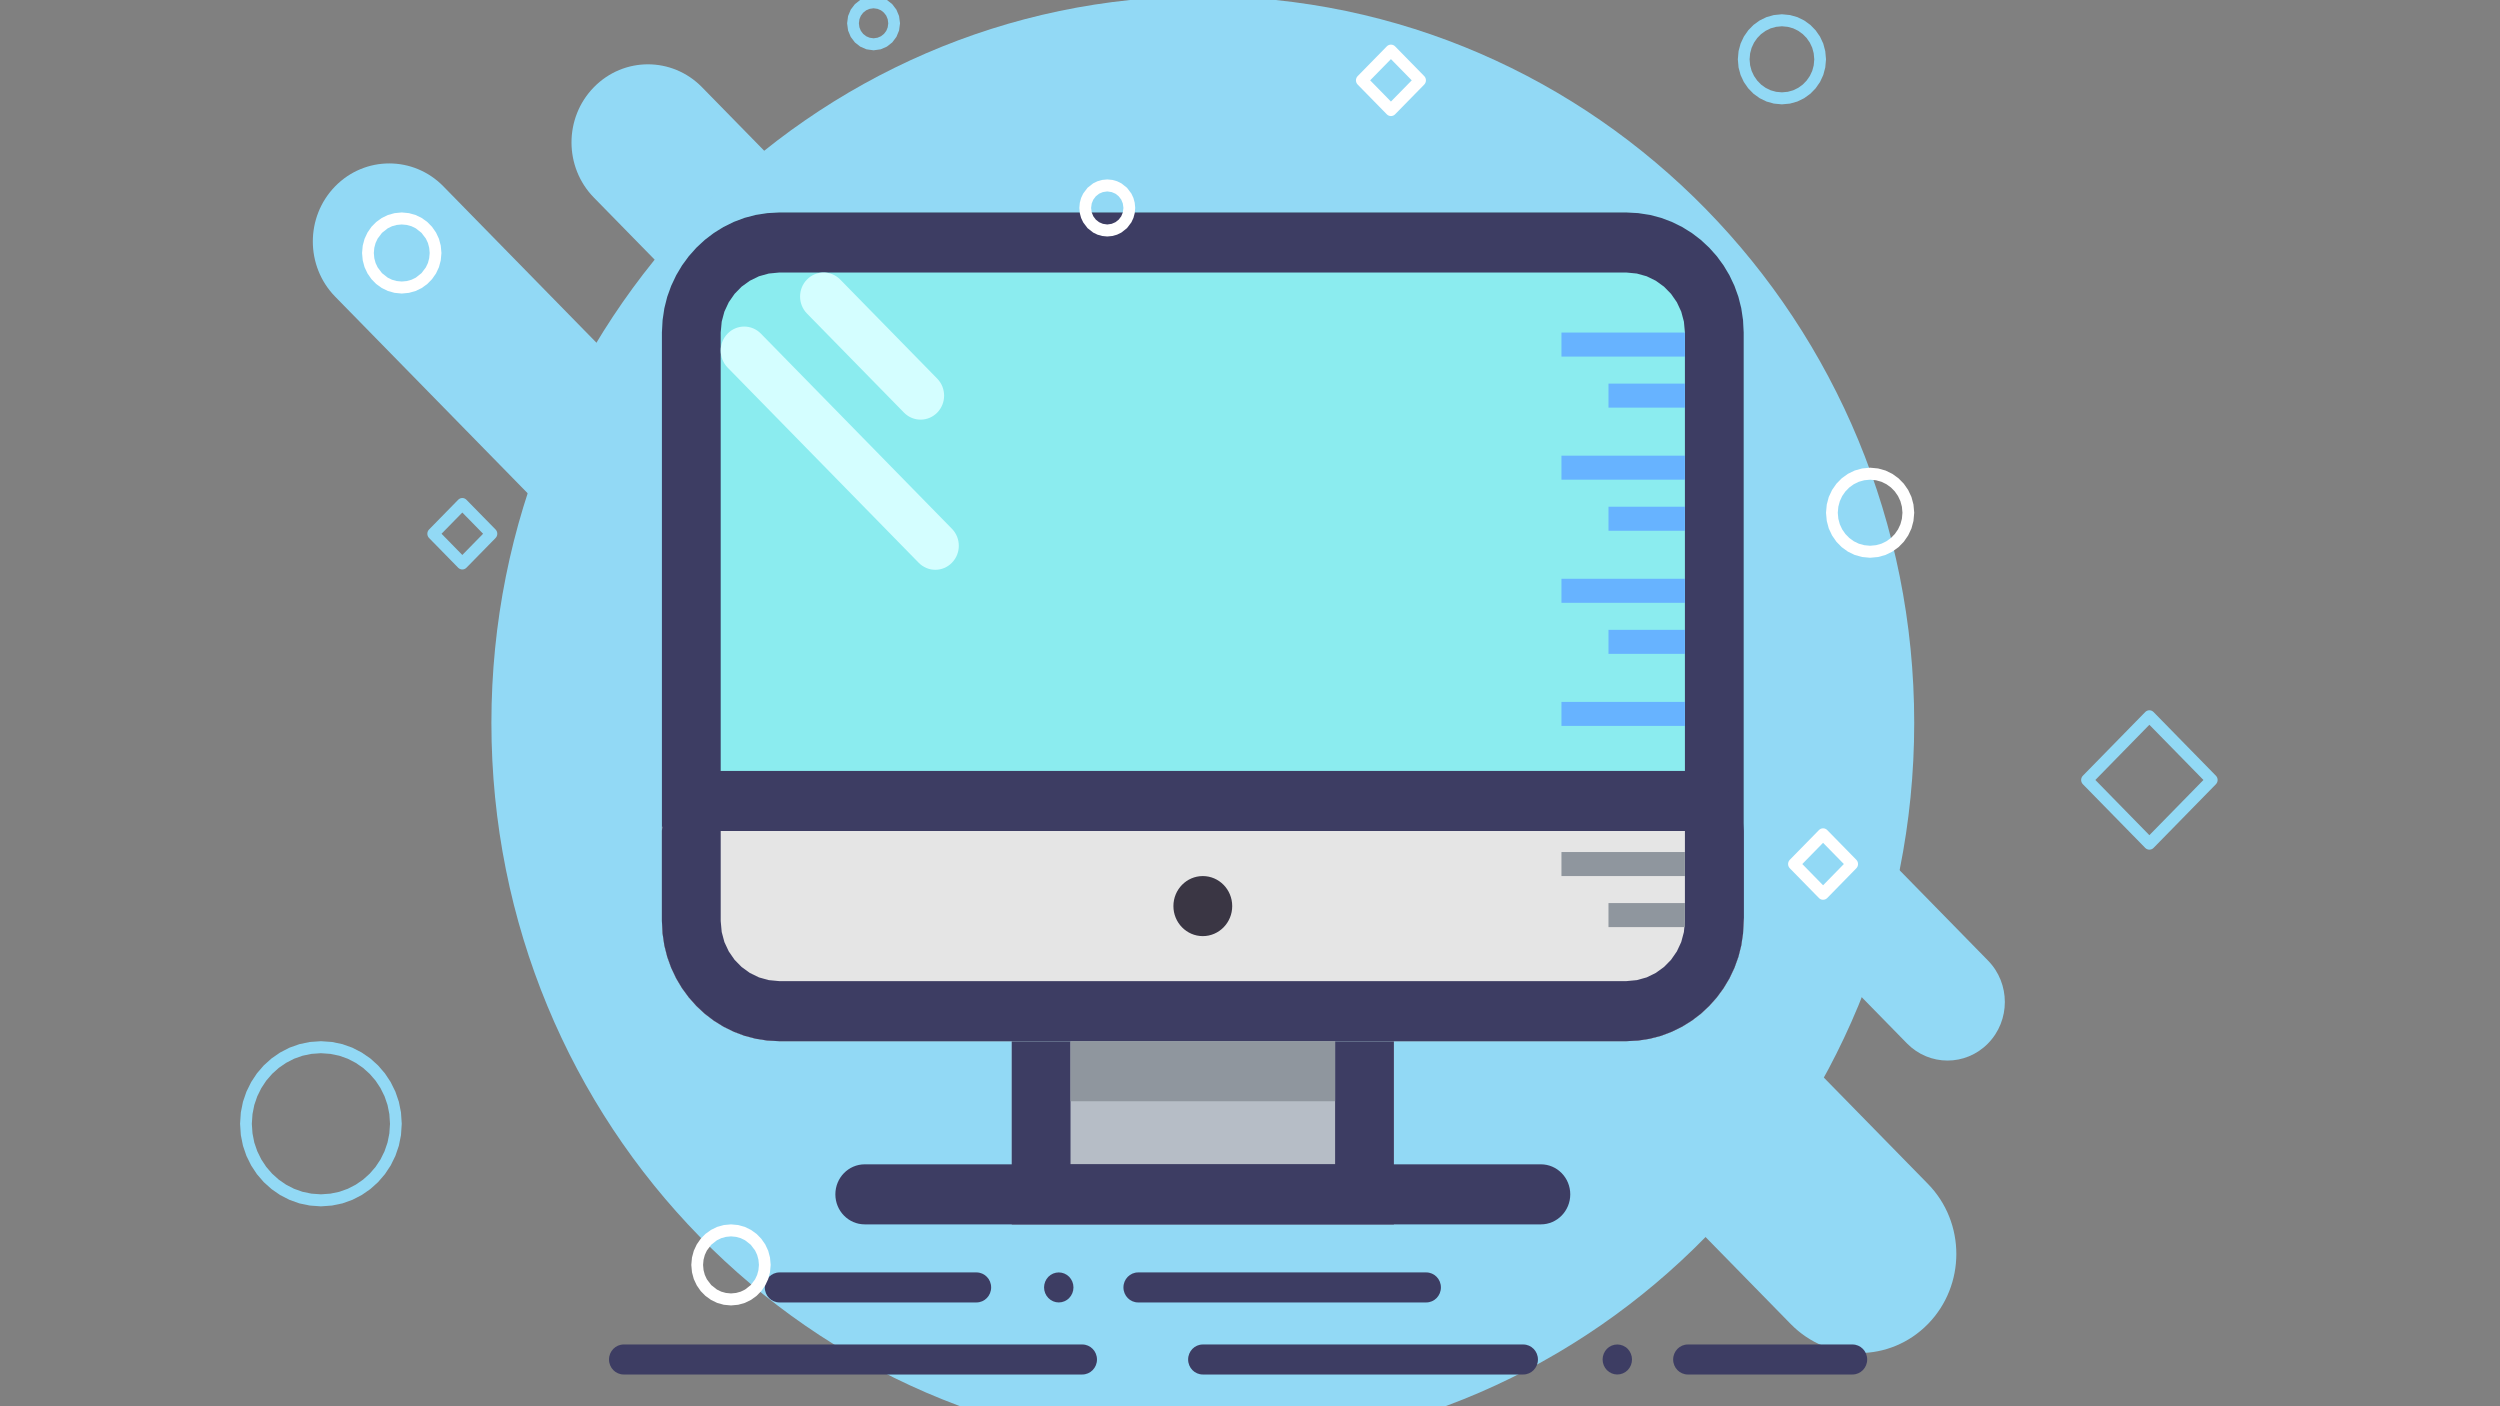 <?xml version="1.0" standalone="no"?><!DOCTYPE svg PUBLIC "-//W3C//DTD SVG 1.1//EN" "http://www.w3.org/Graphics/SVG/1.1/DTD/svg11.dtd"><svg height="540" legacy-metrics="false" node-id="1" sillyvg="true" template-height="540" template-width="960" version="1.1" viewBox="0 0 960 540" width="960" xmlns="http://www.w3.org/2000/svg" xmlns:xlink="http://www.w3.org/1999/xlink"><rect x="0" y="0" width="960" height="540" fill="#808080" stroke="none"/><defs node-id="69"></defs><path d="M -7.83 -97.48 L 954.17 -97.48 L 954.17 642.52 L -7.83 642.52 Z" fill="none" node-id="73" stroke="none" target-height="740" target-width="962" target-x="-7.832" target-y="-97.482"></path><g node-id="196"><path d="M -1163.64 -656.36 L -79.96 -656.36 L -79.96 -33.72 L -1163.64 -33.72 Z" fill="#ffffff" fill-rule="nonzero" group-id="1" node-id="76" stroke="none" target-height="622.643" target-width="1083.677" target-x="-1163.636" target-y="-656.364"></path><path d="M 697.22 410.59 L 740.32 454.61 C 754.87 469.47 754.87 493.56 740.32 508.43 L 740.32 508.43 C 725.78 523.28 702.19 523.28 687.64 508.43 L 644.54 464.40 C 629.99 449.54 629.99 425.45 644.54 410.59 L 644.54 410.59 C 659.09 395.73 682.67 395.73 697.22 410.59 Z" fill="#92d9f5" fill-rule="nonzero" group-id="1" id="矩形_13" node-id="5" stroke="none" target-height="127.559" target-width="124.881" target-x="629.99" target-y="395.726"></path><path d="M 170.23 71.53 L 286.76 190.57 C 298.23 202.28 298.23 221.26 286.76 232.97 L 286.76 232.97 C 275.30 244.67 256.72 244.67 245.26 232.97 L 128.72 113.93 C 117.26 102.22 117.26 83.24 128.72 71.53 L 128.72 71.53 C 140.18 59.83 158.76 59.83 170.23 71.53 Z" fill="#92d9f5" fill-rule="nonzero" group-id="1" id="矩形_15" node-id="6" stroke="none" target-height="184.849" target-width="180.968" target-x="117.258" target-y="59.825"></path><path d="M 269.56 33.48 L 386.10 152.52 C 397.56 164.23 397.56 183.21 386.10 194.92 L 386.10 194.92 C 374.64 206.62 356.06 206.62 344.59 194.92 L 228.06 75.88 C 216.59 64.17 216.59 45.19 228.06 33.48 L 228.06 33.48 C 239.52 21.77 258.10 21.77 269.56 33.48 Z" fill="#92d9f5" fill-rule="nonzero" group-id="1" id="矩形_16" node-id="7" stroke="none" target-height="184.849" target-width="180.968" target-x="216.595" target-y="21.775"></path><path d="M 698.76 302.83 L 763.41 368.87 C 772.01 377.65 772.01 391.89 763.41 400.67 L 763.41 400.67 C 754.82 409.45 740.88 409.45 732.28 400.67 L 667.63 334.63 C 659.03 325.85 659.03 311.61 667.63 302.83 L 667.63 302.83 C 676.22 294.05 690.16 294.05 698.76 302.83 Z" fill="#92d9f5" fill-rule="nonzero" group-id="1" id="矩形_14" node-id="8" stroke="none" target-height="115.399" target-width="112.976" target-x="659.032" target-y="294.049"></path><path d="M 735.06 277.60 C 735.06 431.71 612.75 556.64 461.88 556.64 C 311.01 556.64 188.70 431.71 188.70 277.60 C 188.70 123.49 311.01 -1.44 461.88 -1.44 C 612.75 -1.44 735.06 123.49 735.06 277.60 Z" fill="#92d9f5" fill-rule="nonzero" group-id="1" id="椭圆_1" node-id="9" stroke="none" target-height="558.072" target-width="546.354" target-x="188.703" target-y="-1.436"></path><g node-id="197"><path d="M 388.51 362.93 L 535.25 362.93 L 535.25 470.16 L 388.51 470.16 Z" fill="#b6bdc6" fill-rule="nonzero" group-id="1,2" node-id="84" stroke-linecap="butt" stroke-width="1" target-height="107.233" target-width="146.748" target-x="388.506" target-y="362.925"></path><path d="M 535.25 470.16 L 388.51 470.16 L 388.51 362.93 L 535.25 362.93 L 535.25 470.16 Z M 411.08 447.10 L 512.68 447.10 L 512.68 385.99 L 411.08 385.99 L 411.08 447.10 Z" fill="#3d3d63" fill-rule="nonzero" group-id="1,2" node-id="86" stroke-linecap="butt" stroke-width="1" target-height="107.233" target-width="146.748" target-x="388.506" target-y="362.925"></path></g><g node-id="198"><path d="M 299.33 81.58 L 624.43 81.58 L 629.12 81.84 L 633.59 82.53 L 637.88 83.66 L 642.01 85.21 L 645.98 87.17 L 649.69 89.47 L 653.14 92.10 L 656.36 95.09 L 659.28 98.38 L 661.86 101.91 L 664.11 105.69 L 666.04 109.75 L 667.55 113.97 L 668.65 118.35 L 669.33 122.92 L 669.58 127.70 L 669.58 353.70 L 669.33 358.49 L 668.65 363.06 L 667.55 367.44 L 666.04 371.65 L 664.11 375.72 L 661.86 379.50 L 659.28 383.03 L 656.36 386.31 L 653.14 389.30 L 649.69 391.94 L 645.98 394.23 L 642.01 396.20 L 637.88 397.75 L 633.59 398.87 L 629.12 399.57 L 624.43 399.82 L 299.33 399.82 L 294.64 399.57 L 290.16 398.87 L 285.88 397.75 L 281.75 396.20 L 277.78 394.23 L 274.07 391.94 L 270.62 389.30 L 267.40 386.31 L 264.48 383.03 L 261.89 379.50 L 259.65 375.72 L 257.72 371.65 L 256.20 367.44 L 255.11 363.06 L 254.43 358.49 L 254.17 353.70 L 254.17 127.70 L 254.43 122.92 L 255.11 118.35 L 256.20 113.97 L 257.72 109.75 L 259.65 105.69 L 261.89 101.91 L 264.48 98.38 L 267.40 95.09 L 270.62 92.10 L 274.07 89.47 L 277.78 87.17 L 281.75 85.21 L 285.88 83.66 L 290.16 82.53 L 294.64 81.84 L 299.33 81.58 Z" fill="#8becef" fill-rule="nonzero" group-id="1,3" node-id="90" stroke-linecap="butt" stroke-width="1" target-height="318.24" target-width="415.409" target-x="254.175" target-y="81.583"></path><path d="M 624.43 399.82 L 299.33 399.82 L 294.65 399.57 L 290.18 398.87 L 285.89 397.75 L 281.77 396.19 L 277.79 394.23 L 274.09 391.93 L 270.63 389.29 L 267.41 386.30 L 264.49 383.01 L 261.90 379.48 L 259.65 375.70 L 257.73 371.64 L 256.21 367.42 L 255.11 363.05 L 254.43 358.48 L 254.17 353.70 L 254.17 127.70 L 254.43 122.92 L 255.11 118.36 L 256.21 113.98 L 257.73 109.77 L 259.65 105.71 L 261.90 101.92 L 264.49 98.39 L 267.41 95.11 L 270.63 92.12 L 274.09 89.48 L 277.79 87.18 L 281.77 85.21 L 285.89 83.66 L 290.18 82.53 L 294.65 81.84 L 299.33 81.58 L 624.43 81.58 L 629.11 81.84 L 633.58 82.53 L 637.87 83.66 L 641.99 85.21 L 645.97 87.18 L 649.67 89.48 L 653.13 92.12 L 656.34 95.11 L 659.27 98.39 L 661.85 101.92 L 664.11 105.71 L 666.03 109.77 L 667.55 113.98 L 668.65 118.36 L 669.33 122.92 L 669.58 127.70 L 669.58 353.70 L 669.33 358.48 L 668.65 363.05 L 667.55 367.42 L 666.03 371.64 L 664.11 375.70 L 661.85 379.48 L 659.27 383.01 L 656.34 386.30 L 653.13 389.29 L 649.67 391.93 L 645.97 394.23 L 641.99 396.19 L 637.87 397.75 L 633.58 398.87 L 629.11 399.57 L 624.43 399.82 Z M 299.33 104.64 L 295.21 105.04 L 291.44 106.09 L 287.94 107.80 L 284.77 110.09 L 282.08 112.84 L 279.84 116.07 L 278.17 119.65 L 277.14 123.50 L 276.75 127.70 L 276.75 353.70 L 277.14 357.90 L 278.17 361.76 L 279.84 365.33 L 282.08 368.57 L 284.77 371.31 L 287.94 373.61 L 291.44 375.32 L 295.21 376.37 L 299.33 376.76 L 624.43 376.76 L 628.55 376.37 L 632.32 375.32 L 635.82 373.61 L 638.99 371.31 L 641.68 368.57 L 643.92 365.33 L 645.59 361.76 L 646.62 357.90 L 647.01 353.70 L 647.01 127.70 L 646.62 123.50 L 645.59 119.65 L 643.92 116.07 L 641.68 112.84 L 638.99 110.09 L 635.82 107.80 L 632.32 106.09 L 628.55 105.04 L 624.43 104.64 L 299.33 104.64 Z" fill="#3d3d63" fill-rule="nonzero" group-id="1,3" node-id="92" stroke-linecap="butt" stroke-width="1" target-height="318.24" target-width="415.409" target-x="254.175" target-y="81.583"></path></g><g node-id="199"><path d="M 282.96 296.34 L 646.54 296.15 L 659.24 304.60 L 669.58 353.70 L 669.33 358.49 L 668.65 363.06 L 667.55 367.44 L 666.04 371.65 L 664.11 375.72 L 661.86 379.50 L 659.28 383.03 L 656.36 386.31 L 653.14 389.30 L 649.69 391.94 L 645.98 394.23 L 642.01 396.20 L 637.88 397.75 L 633.59 398.87 L 629.12 399.57 L 624.43 399.82 L 299.33 399.82 L 294.64 399.57 L 290.16 398.87 L 285.88 397.75 L 281.75 396.20 L 277.78 394.23 L 274.07 391.94 L 270.62 389.30 L 267.40 386.31 L 264.48 383.03 L 261.89 379.50 L 259.65 375.72 L 257.72 371.65 L 256.20 367.44 L 255.11 363.06 L 254.43 358.49 L 254.17 353.70 L 254.17 317.52 L 273.51 313.63 L 282.96 296.34 Z" fill="#e5e5e5" fill-rule="nonzero" group-id="1,4" node-id="96" stroke-linecap="butt" stroke-width="1" target-height="103.677" target-width="415.409" target-x="254.175" target-y="296.146"></path><path d="M 624.43 399.82 L 299.33 399.82 L 294.65 399.57 L 290.18 398.87 L 285.89 397.75 L 281.77 396.19 L 277.79 394.23 L 274.09 391.93 L 270.63 389.29 L 267.41 386.30 L 264.49 383.01 L 261.90 379.48 L 259.65 375.70 L 257.73 371.64 L 256.21 367.42 L 255.11 363.05 L 254.43 358.48 L 254.17 353.70 L 254.17 319.11 L 254.56 314.91 L 255.59 311.05 L 257.26 307.48 L 259.51 304.24 L 262.20 301.50 L 265.37 299.20 L 268.86 297.49 L 272.64 296.44 L 276.75 296.05 L 647.01 296.05 L 651.12 296.44 L 654.90 297.49 L 658.39 299.20 L 661.56 301.50 L 664.25 304.24 L 666.50 307.48 L 668.17 311.05 L 669.20 314.91 L 669.58 319.11 L 669.58 353.70 L 669.33 358.48 L 668.65 363.05 L 667.55 367.42 L 666.03 371.64 L 664.11 375.70 L 661.85 379.48 L 659.27 383.01 L 656.34 386.30 L 653.13 389.29 L 649.67 391.93 L 645.97 394.23 L 641.99 396.19 L 637.87 397.75 L 633.58 398.87 L 629.11 399.57 L 624.43 399.82 Z M 276.75 319.11 L 276.75 353.70 L 277.14 357.90 L 278.17 361.76 L 279.84 365.33 L 282.08 368.57 L 284.77 371.31 L 287.94 373.61 L 291.44 375.32 L 295.21 376.37 L 299.33 376.76 L 624.43 376.76 L 628.55 376.37 L 632.32 375.32 L 635.82 373.61 L 638.99 371.31 L 641.68 368.57 L 643.92 365.33 L 645.59 361.76 L 646.62 357.90 L 647.01 353.70 L 647.01 319.11 L 276.75 319.11 Z" fill="#3d3d63" fill-rule="nonzero" group-id="1,4" node-id="98" stroke-linecap="butt" stroke-width="1" target-height="103.774" target-width="415.409" target-x="254.175" target-y="296.049"></path></g><path d="M 411.08 399.82 L 512.68 399.82 L 512.68 422.88 L 411.08 422.88 Z" fill="#8f969e" fill-rule="nonzero" group-id="1" id="矩形_12" node-id="19" stroke="none" target-height="23.061" target-width="101.595" target-x="411.082" target-y="399.823"></path><path d="M 591.70 470.16 L 332.06 470.16 C 325.83 470.16 320.78 464.99 320.78 458.63 C 320.78 452.26 325.83 447.10 332.06 447.10 L 591.70 447.10 C 597.93 447.10 602.98 452.26 602.98 458.63 C 602.98 464.99 597.93 470.16 591.70 470.16 Z" fill="#3d3d63" fill-rule="nonzero" group-id="1" node-id="102" stroke="none" target-height="23.061" target-width="282.207" target-x="320.776" target-y="447.097"></path><path d="M 547.67 500.14 L 437.05 500.14 C 433.93 500.14 431.40 497.56 431.40 494.37 C 431.40 491.19 433.93 488.61 437.05 488.61 L 547.67 488.61 C 550.79 488.61 553.31 491.19 553.31 494.37 C 553.31 497.56 550.79 500.14 547.67 500.14 Z" fill="#3d3d63" fill-rule="nonzero" group-id="1" node-id="104" stroke="none" target-height="11.53" target-width="121.914" target-x="431.401" target-y="488.607"></path><path d="M 584.92 527.81 L 461.88 527.81 C 458.76 527.81 456.24 525.23 456.24 522.05 C 456.24 518.86 458.76 516.28 461.88 516.28 L 584.92 516.28 C 588.04 516.28 590.57 518.86 590.57 522.05 C 590.57 525.23 588.04 527.81 584.92 527.81 Z" fill="#3d3d63" fill-rule="nonzero" group-id="1" node-id="106" stroke="none" target-height="11.53" target-width="134.331" target-x="456.236" target-y="516.28"></path><path d="M 374.96 500.14 L 299.33 500.14 C 296.21 500.14 293.68 497.56 293.68 494.37 C 293.68 491.19 296.21 488.61 299.33 488.61 L 374.96 488.61 C 378.08 488.61 380.60 491.19 380.60 494.37 C 380.60 497.56 378.08 500.14 374.96 500.14 Z" fill="#3d3d63" fill-rule="nonzero" group-id="1" node-id="108" stroke="none" target-height="11.53" target-width="86.92" target-x="293.684" target-y="488.607"></path><path d="M 711.35 527.81 L 648.14 527.81 C 645.02 527.81 642.49 525.23 642.49 522.05 C 642.49 518.86 645.02 516.28 648.14 516.28 L 711.35 516.28 C 714.47 516.28 717.00 518.86 717.00 522.05 C 717.00 525.23 714.47 527.81 711.35 527.81 Z" fill="#3d3d63" fill-rule="nonzero" group-id="1" node-id="110" stroke="none" target-height="11.53" target-width="74.503" target-x="642.492" target-y="516.28"></path><path d="M 599.60 327.18 L 647.01 327.18 L 647.01 336.41 L 599.60 336.41 Z" fill="#8f969e" fill-rule="nonzero" group-id="1" node-id="112" stroke="none" target-height="9.224" target-width="47.411" target-x="599.597" target-y="327.181"></path><path d="M 617.66 346.78 L 647.01 346.78 L 647.01 356.01 L 617.66 356.01 Z" fill="#8f969e" fill-rule="nonzero" group-id="1" node-id="114" stroke="none" target-height="9.224" target-width="29.35" target-x="617.658" target-y="346.783"></path><path d="M 599.60 127.70 L 647.01 127.70 L 647.01 136.93 L 599.60 136.93 Z" fill="#67b3ff" fill-rule="nonzero" group-id="1,5" node-id="117" stroke-linecap="butt" stroke-width="1" target-height="9.224" target-width="47.411" target-x="599.597" target-y="127.705"></path><path d="M 617.66 147.31 L 647.01 147.31 L 647.01 156.53 L 617.66 156.53 Z" fill="#67b3ff" fill-rule="nonzero" group-id="1,5" node-id="119" stroke-linecap="butt" stroke-width="1" target-height="9.224" target-width="29.35" target-x="617.658" target-y="147.306"></path><path d="M 599.60 174.98 L 647.01 174.98 L 647.01 184.20 L 599.60 184.20 Z" fill="#67b3ff" fill-rule="nonzero" group-id="1,6" node-id="123" stroke-linecap="butt" stroke-width="1" target-height="9.224" target-width="47.411" target-x="599.597" target-y="174.979"></path><path d="M 617.66 194.58 L 647.01 194.58 L 647.01 203.81 L 617.66 203.81 Z" fill="#67b3ff" fill-rule="nonzero" group-id="1,6" node-id="125" stroke-linecap="butt" stroke-width="1" target-height="9.224" target-width="29.35" target-x="617.658" target-y="194.581"></path><path d="M 599.60 222.25 L 647.01 222.25 L 647.01 231.48 L 599.60 231.48 Z" fill="#67b3ff" fill-rule="nonzero" group-id="1,7" node-id="129" stroke-linecap="butt" stroke-width="1" target-height="9.224" target-width="47.411" target-x="599.597" target-y="222.254"></path><path d="M 617.66 241.86 L 647.01 241.86 L 647.01 251.08 L 617.66 251.08 Z" fill="#67b3ff" fill-rule="nonzero" group-id="1,7" node-id="131" stroke-linecap="butt" stroke-width="1" target-height="9.224" target-width="29.35" target-x="617.658" target-y="241.856"></path><path d="M 599.60 269.53 L 647.01 269.53 L 647.01 278.75 L 599.60 278.75 Z" fill="#67b3ff" fill-rule="nonzero" group-id="1" node-id="134" stroke="none" target-height="9.224" target-width="47.411" target-x="599.597" target-y="269.529"></path><path d="M 415.60 527.81 L 239.50 527.81 C 236.38 527.81 233.86 525.23 233.86 522.05 C 233.86 518.86 236.38 516.28 239.50 516.28 L 415.60 516.28 C 418.71 516.28 421.24 518.86 421.24 522.05 C 421.24 525.23 418.71 527.81 415.60 527.81 Z" fill="#3d3d63" fill-rule="nonzero" group-id="1" node-id="136" stroke="none" target-height="11.53" target-width="187.386" target-x="233.856" target-y="516.28"></path><path d="M 353.51 161.14 C 351.20 161.14 348.89 160.24 347.13 158.44 L 309.87 120.39 C 306.35 116.79 306.35 110.95 309.87 107.35 C 313.40 103.74 319.12 103.74 322.65 107.35 L 359.90 145.40 C 363.42 149.00 363.42 154.84 359.90 158.44 C 358.13 160.24 355.82 161.14 353.51 161.14 Z" fill="#d4feff" fill-rule="nonzero" group-id="1" node-id="138" stroke="none" target-height="57.398" target-width="57.077" target-x="306.347" target-y="103.745"></path><path d="M 359.16 218.80 C 356.85 218.80 354.53 217.89 352.77 216.09 L 279.40 141.15 C 275.87 137.54 275.87 131.70 279.40 128.10 C 282.92 124.50 288.64 124.50 292.17 128.10 L 365.54 203.05 C 369.07 206.65 369.07 212.49 365.54 216.09 C 363.78 217.89 361.47 218.80 359.16 218.80 Z" fill="#d4feff" fill-rule="nonzero" group-id="1" node-id="140" stroke="none" target-height="94.296" target-width="93.2" target-x="275.869" target-y="124.499"></path><path d="M 406.57 500.14 C 405.08 500.14 403.63 499.53 402.57 498.44 C 401.52 497.37 400.92 495.89 400.92 494.37 C 400.92 492.85 401.52 491.37 402.57 490.29 C 403.62 489.22 405.08 488.61 406.57 488.61 C 408.06 488.61 409.51 489.22 410.56 490.29 C 411.61 491.37 412.21 492.85 412.21 494.37 C 412.21 495.89 411.61 497.37 410.56 498.44 C 409.51 499.53 408.06 500.14 406.57 500.14 Z" fill="#3d3d63" fill-rule="nonzero" group-id="1" node-id="142" stroke="none" target-height="11.53" target-width="11.288" target-x="400.923" target-y="488.607"></path><path d="M 621.04 527.81 C 619.56 527.81 618.11 527.20 617.05 526.12 C 616.00 525.04 615.40 523.57 615.40 522.05 C 615.40 520.52 616.00 519.05 617.05 517.96 C 618.10 516.89 619.55 516.28 621.04 516.28 C 622.53 516.28 623.99 516.89 625.04 517.96 C 626.09 519.05 626.69 520.53 626.69 522.05 C 626.69 523.57 626.09 525.04 625.04 526.12 C 623.98 527.20 622.52 527.81 621.04 527.81 Z" fill="#3d3d63" fill-rule="nonzero" group-id="1" node-id="144" stroke="none" target-height="11.53" target-width="11.288" target-x="615.401" target-y="516.28"></path><path d="M 473.17 347.94 C 473.17 354.30 468.11 359.47 461.88 359.47 C 455.65 359.47 450.59 354.30 450.59 347.94 C 450.59 341.57 455.65 336.41 461.88 336.41 C 468.11 336.41 473.17 341.57 473.17 347.94 Z" fill="#3a3644" fill-rule="nonzero" group-id="1" id="椭圆_8" node-id="42" stroke="none" target-height="23.061" target-width="22.577" target-x="450.591" target-y="336.405"></path><path d="M 825.36 326.27 C 824.79 326.27 824.21 326.05 823.77 325.60 L 799.82 301.14 C 798.94 300.24 798.94 298.78 799.82 297.88 L 823.77 273.42 C 824.65 272.52 826.08 272.52 826.96 273.42 L 850.91 297.88 C 851.79 298.78 851.79 300.24 850.91 301.14 L 826.96 325.60 C 826.52 326.05 825.94 326.27 825.36 326.27 Z M 804.61 299.51 L 825.36 320.71 L 846.12 299.51 L 825.36 278.31 L 804.61 299.51 Z" fill="#92d9f5" fill-rule="nonzero" group-id="1" node-id="147" stroke="none" target-height="53.756" target-width="52.847" target-x="798.939" target-y="272.518"></path><path d="M 177.53 218.68 C 176.95 218.68 176.37 218.45 175.93 218.00 L 164.76 206.59 C 163.88 205.69 163.88 204.23 164.76 203.33 L 175.93 191.92 C 176.81 191.01 178.24 191.01 179.12 191.92 L 190.30 203.33 C 191.18 204.23 191.18 205.69 190.30 206.59 L 179.12 218.00 C 178.68 218.45 178.11 218.68 177.53 218.68 Z M 169.55 204.96 L 177.53 213.11 L 185.51 204.96 L 177.53 196.81 L 169.55 204.96 Z" fill="#92d9f5" fill-rule="nonzero" group-id="1" node-id="149" stroke="none" target-height="27.665" target-width="27.304" target-x="163.876" target-y="191.015"></path><path d="M 700.06 345.51 C 699.46 345.51 698.89 345.27 698.47 344.84 L 687.29 333.42 C 686.41 332.52 686.41 331.06 687.29 330.16 L 698.47 318.75 C 699.35 317.85 700.78 317.85 701.66 318.75 L 712.83 330.16 C 713.71 331.06 713.71 332.52 712.83 333.42 L 701.66 344.84 C 701.24 345.27 700.66 345.51 700.06 345.51 Z M 692.08 331.79 L 700.06 339.95 L 708.04 331.79 L 700.06 323.64 L 692.08 331.79 Z" fill="#ffffff" fill-rule="nonzero" group-id="1" node-id="151" stroke="none" target-height="27.666" target-width="27.304" target-x="686.411" target-y="317.848"></path><path d="M 534.12 44.57 C 533.55 44.57 532.97 44.35 532.53 43.89 L 521.35 32.48 C 520.47 31.58 520.47 30.12 521.35 29.22 L 532.53 17.81 C 533.41 16.91 534.84 16.91 535.72 17.81 L 546.90 29.22 C 547.78 30.12 547.78 31.58 546.90 32.48 L 535.72 43.89 C 535.28 44.35 534.70 44.57 534.12 44.57 Z M 526.14 30.85 L 534.12 39.00 L 542.11 30.85 L 534.12 22.70 L 526.14 30.85 Z" fill="#ffffff" fill-rule="nonzero" group-id="1" node-id="153" stroke="none" target-height="27.665" target-width="27.304" target-x="520.473" target-y="16.906"></path><path d="M 177.53 571.71 L 177.24 576.06 L 176.42 580.16 L 175.09 584.05 L 173.28 587.73 L 171.07 591.08 L 168.44 594.13 L 165.45 596.81 L 162.17 599.07 L 158.57 600.92 L 154.77 602.28 L 150.75 603.11 L 146.49 603.42 L 142.22 603.11 L 138.21 602.28 L 134.40 600.92 L 130.80 599.07 L 127.52 596.81 L 124.54 594.13 L 121.91 591.08 L 119.70 587.73 L 117.88 584.05 L 116.56 580.16 L 115.74 576.06 L 115.45 571.71 L 115.74 567.35 L 116.56 563.25 L 117.88 559.36 L 119.70 555.68 L 121.91 552.33 L 124.54 549.29 L 127.52 546.60 L 130.80 544.34 L 134.40 542.49 L 138.21 541.13 L 142.22 540.30 L 146.49 540.00 L 150.75 540.30 L 154.77 541.13 L 158.57 542.49 L 162.17 544.34 L 165.45 546.60 L 168.44 549.29 L 171.07 552.33 L 173.28 555.68 L 175.09 559.36 L 176.42 563.25 L 177.24 567.35 L 177.53 571.71 Z" fill="#ffffff" fill-rule="nonzero" group-id="1,8" hidden="true" node-id="156" stroke-linecap="butt" stroke-width="1" target-height="63.42" target-width="62.08" target-x="115.448" target-y="540" visibility="hidden"></path><path d="M 123.23 463.24 L 118.97 462.93 L 114.96 462.10 L 111.16 460.74 L 107.56 458.89 L 104.28 456.62 L 101.29 453.94 L 98.66 450.89 L 96.45 447.54 L 94.63 443.86 L 93.30 439.97 L 92.48 435.88 L 92.19 431.53 L 92.48 427.18 L 93.30 423.08 L 94.63 419.20 L 96.45 415.52 L 98.66 412.17 L 101.29 409.12 L 104.28 406.43 L 107.56 404.17 L 111.16 402.31 L 114.96 400.96 L 118.97 400.12 L 123.23 399.82 L 127.49 400.12 L 131.50 400.96 L 135.30 402.31 L 138.90 404.17 L 142.19 406.43 L 145.17 409.12 L 147.80 412.17 L 150.02 415.52 L 151.83 419.20 L 153.16 423.08 L 153.98 427.18 L 154.27 431.53 L 153.98 435.88 L 153.16 439.97 L 151.83 443.86 L 150.02 447.54 L 147.80 450.89 L 145.17 453.94 L 142.19 456.62 L 138.90 458.89 L 135.30 460.74 L 131.50 462.10 L 127.49 462.93 L 123.23 463.24 Z M 123.23 404.43 L 119.59 404.69 L 116.17 405.40 L 112.91 406.56 L 109.84 408.15 L 107.03 410.08 L 104.48 412.38 L 102.23 414.98 L 100.34 417.85 L 98.79 420.99 L 97.65 424.31 L 96.96 427.81 L 96.70 431.53 L 96.96 435.24 L 97.65 438.74 L 98.79 442.06 L 100.34 445.21 L 102.23 448.07 L 104.48 450.68 L 107.03 452.97 L 109.84 454.91 L 112.91 456.49 L 116.17 457.65 L 119.59 458.36 L 123.23 458.62 L 126.87 458.36 L 130.30 457.65 L 133.55 456.49 L 136.62 454.91 L 139.43 452.97 L 141.98 450.68 L 144.23 448.07 L 146.12 445.21 L 147.67 442.06 L 148.81 438.74 L 149.51 435.24 L 149.76 431.53 L 149.51 427.81 L 148.81 424.31 L 147.67 420.99 L 146.12 417.85 L 144.23 414.98 L 141.98 412.38 L 139.43 410.08 L 136.62 408.15 L 133.55 406.56 L 130.30 405.40 L 126.87 404.69 L 123.23 404.43 Z" fill="#92d9f5" fill-rule="nonzero" group-id="1,8" node-id="158" stroke="none" target-height="63.42" target-width="62.08" target-x="92.193" target-y="399.823"></path><path d="M 169.51 97.15 L 169.25 99.99 L 168.56 102.59 L 167.43 105.01 L 165.92 107.19 L 164.10 109.04 L 161.96 110.59 L 159.60 111.74 L 157.05 112.45 L 154.27 112.72 L 151.49 112.45 L 148.94 111.74 L 146.58 110.59 L 144.44 109.04 L 142.63 107.19 L 141.11 105.01 L 139.99 102.59 L 139.29 99.99 L 139.03 97.15 L 139.29 94.31 L 139.99 91.70 L 141.11 89.29 L 142.63 87.11 L 144.44 85.26 L 146.58 83.71 L 148.94 82.56 L 151.49 81.85 L 154.27 81.58 L 157.05 81.85 L 159.60 82.56 L 161.96 83.71 L 164.10 85.26 L 165.92 87.11 L 167.43 89.29 L 168.56 91.70 L 169.25 94.31 L 169.51 97.15 Z" fill="none" group-id="1,9" node-id="162" stroke-linecap="butt" stroke-width="1" target-height="31.132" target-width="30.478" target-x="139.034" target-y="81.583"></path><path d="M 154.27 112.72 L 151.50 112.45 L 148.95 111.74 L 146.59 110.59 L 144.45 109.04 L 142.63 107.18 L 141.12 105.00 L 139.99 102.59 L 139.29 99.99 L 139.03 97.15 L 139.29 94.31 L 139.99 91.71 L 141.12 89.30 L 142.63 87.11 L 144.45 85.26 L 146.59 83.71 L 148.95 82.56 L 151.50 81.85 L 154.27 81.58 L 157.05 81.85 L 159.60 82.56 L 161.96 83.71 L 164.10 85.26 L 165.91 87.11 L 167.43 89.30 L 168.56 91.71 L 169.25 94.31 L 169.51 97.15 L 169.25 99.99 L 168.56 102.59 L 167.43 105.00 L 165.91 107.18 L 164.10 109.04 L 161.96 110.59 L 159.60 111.74 L 157.05 112.45 L 154.27 112.72 Z M 154.27 86.20 L 152.32 86.38 L 150.53 86.88 L 148.87 87.69 L 146.69 89.41 L 145.02 91.62 L 144.22 93.32 L 143.73 95.15 L 143.55 97.15 L 143.73 99.15 L 144.22 100.98 L 145.02 102.67 L 146.69 104.89 L 148.87 106.61 L 150.53 107.42 L 152.32 107.92 L 154.27 108.10 L 156.23 107.92 L 158.02 107.42 L 159.68 106.61 L 161.85 104.89 L 163.53 102.67 L 164.33 100.98 L 164.81 99.15 L 165.00 97.15 L 164.81 95.15 L 164.33 93.32 L 163.53 91.62 L 161.85 89.41 L 159.68 87.69 L 158.02 86.88 L 156.23 86.38 L 154.27 86.20 Z" fill="#ffffff" fill-rule="nonzero" group-id="1,9" node-id="164" stroke-linecap="butt" stroke-width="1" target-height="31.132" target-width="30.478" target-x="139.034" target-y="81.583"></path><path d="M 295.94 485.72 L 295.68 488.57 L 294.99 491.17 L 293.86 493.58 L 292.35 495.77 L 290.53 497.62 L 288.39 499.17 L 286.03 500.32 L 283.48 501.03 L 280.70 501.29 L 277.92 501.03 L 275.37 500.32 L 273.01 499.17 L 270.87 497.62 L 269.06 495.77 L 267.54 493.58 L 266.42 491.17 L 265.72 488.57 L 265.46 485.72 L 265.72 482.88 L 266.42 480.28 L 267.54 477.87 L 269.06 475.68 L 270.87 473.83 L 273.01 472.28 L 275.37 471.13 L 277.92 470.42 L 280.70 470.16 L 283.48 470.42 L 286.03 471.13 L 288.39 472.28 L 290.53 473.83 L 292.35 475.68 L 293.86 477.87 L 294.99 480.28 L 295.68 482.88 L 295.94 485.72 Z" fill="none" group-id="1,10" node-id="168" stroke-linecap="butt" stroke-width="1" target-height="31.132" target-width="30.478" target-x="265.463" target-y="470.158"></path><path d="M 280.70 501.29 L 277.93 501.03 L 275.38 500.31 L 273.02 499.16 L 270.88 497.61 L 269.06 495.76 L 267.55 493.57 L 266.42 491.16 L 265.72 488.56 L 265.46 485.72 L 265.72 482.89 L 266.42 480.29 L 267.55 477.87 L 269.06 475.69 L 270.88 473.83 L 273.02 472.29 L 275.38 471.13 L 277.93 470.42 L 280.70 470.16 L 283.48 470.42 L 286.03 471.13 L 288.39 472.29 L 290.53 473.83 L 292.34 475.69 L 293.86 477.87 L 294.99 480.29 L 295.68 482.89 L 295.94 485.72 L 295.68 488.56 L 294.99 491.16 L 293.86 493.57 L 292.34 495.76 L 290.53 497.61 L 288.39 499.16 L 286.03 500.31 L 283.48 501.03 L 280.70 501.29 Z M 280.70 474.77 L 278.75 474.96 L 276.96 475.46 L 275.29 476.27 L 273.12 477.98 L 271.44 480.20 L 270.65 481.90 L 270.16 483.73 L 269.98 485.72 L 270.16 487.72 L 270.65 489.55 L 271.44 491.25 L 273.12 493.47 L 275.29 495.18 L 276.96 495.99 L 278.75 496.49 L 280.70 496.68 L 282.66 496.49 L 284.45 495.99 L 286.11 495.18 L 288.28 493.47 L 289.96 491.25 L 290.75 489.55 L 291.24 487.72 L 291.43 485.72 L 291.24 483.73 L 290.75 481.90 L 289.96 480.20 L 288.28 477.98 L 286.11 476.27 L 284.45 475.46 L 282.66 474.96 L 280.70 474.77 Z" fill="#ffffff" fill-rule="nonzero" group-id="1,10" node-id="170" stroke-linecap="butt" stroke-width="1" target-height="31.132" target-width="30.478" target-x="265.463" target-y="470.158"></path><path d="M 435.92 79.85 L 435.73 81.85 L 435.25 83.69 L 434.45 85.38 L 432.78 87.60 L 430.61 89.31 L 428.94 90.12 L 427.15 90.62 L 425.19 90.81 L 423.24 90.62 L 421.44 90.12 L 419.78 89.31 L 417.61 87.60 L 415.93 85.38 L 415.14 83.69 L 414.65 81.85 L 414.47 79.85 L 414.65 77.85 L 415.14 76.02 L 415.93 74.32 L 417.61 72.11 L 419.78 70.40 L 421.44 69.59 L 423.24 69.09 L 425.19 68.90 L 427.15 69.09 L 428.94 69.59 L 430.61 70.40 L 432.78 72.11 L 434.45 74.32 L 435.25 76.02 L 435.73 77.85 L 435.92 79.85 Z" fill="none" group-id="1,11" node-id="174" stroke-linecap="butt" stroke-width="1" target-height="21.908" target-width="21.448" target-x="414.469" target-y="68.9"></path><path d="M 425.19 90.81 L 423.24 90.62 L 421.45 90.12 L 419.78 89.31 L 417.61 87.60 L 415.94 85.38 L 415.14 83.68 L 414.65 81.85 L 414.47 79.85 L 414.65 77.86 L 415.14 76.03 L 415.94 74.33 L 417.61 72.11 L 419.78 70.40 L 421.45 69.59 L 423.24 69.09 L 425.19 68.90 L 427.15 69.09 L 428.94 69.59 L 430.60 70.40 L 432.77 72.11 L 434.45 74.33 L 435.24 76.03 L 435.73 77.86 L 435.92 79.85 L 435.73 81.85 L 435.24 83.68 L 434.45 85.38 L 432.77 87.60 L 430.60 89.31 L 428.94 90.12 L 427.15 90.62 L 425.19 90.81 Z M 425.19 73.51 L 423.51 73.76 L 422.06 74.37 L 420.80 75.37 L 419.83 76.66 L 419.22 78.13 L 418.98 79.85 L 419.22 81.57 L 419.83 83.05 L 420.80 84.34 L 422.06 85.33 L 423.51 85.95 L 425.19 86.20 L 426.88 85.95 L 428.32 85.33 L 429.58 84.34 L 430.56 83.05 L 431.16 81.57 L 431.40 79.85 L 431.16 78.13 L 430.56 76.66 L 429.58 75.37 L 428.32 74.37 L 426.88 73.76 L 425.19 73.51 Z" fill="#ffffff" fill-rule="nonzero" group-id="1,11" node-id="176" stroke-linecap="butt" stroke-width="1" target-height="21.908" target-width="21.448" target-x="414.469" target-y="68.9"></path><path d="M 701.19 22.78 L 700.90 25.93 L 700.13 28.83 L 698.88 31.51 L 697.20 33.93 L 695.18 35.99 L 692.81 37.71 L 690.18 38.99 L 687.35 39.78 L 684.26 40.07 L 681.17 39.78 L 678.34 38.99 L 675.71 37.71 L 673.34 35.99 L 671.32 33.93 L 669.64 31.51 L 668.39 28.83 L 667.61 25.93 L 667.33 22.78 L 667.61 19.62 L 668.39 16.73 L 669.64 14.05 L 671.32 11.62 L 673.34 9.56 L 675.71 7.84 L 678.34 6.56 L 681.17 5.78 L 684.26 5.48 L 687.35 5.78 L 690.18 6.56 L 692.81 7.84 L 695.18 9.56 L 697.20 11.62 L 698.88 14.05 L 700.13 16.73 L 700.90 19.62 L 701.19 22.78 Z" fill="none" group-id="1,12" node-id="180" stroke-linecap="butt" stroke-width="1" target-height="34.591" target-width="33.865" target-x="667.327" target-y="5.482"></path><path d="M 684.26 40.07 L 681.17 39.78 L 678.34 38.99 L 675.72 37.71 L 673.34 35.99 L 671.33 33.93 L 669.64 31.50 L 668.39 28.82 L 667.61 25.93 L 667.33 22.78 L 667.61 19.63 L 668.39 16.74 L 669.64 14.06 L 671.33 11.63 L 673.34 9.57 L 675.72 7.85 L 678.34 6.57 L 681.17 5.78 L 684.26 5.48 L 687.35 5.78 L 690.18 6.57 L 692.80 7.85 L 695.18 9.57 L 697.19 11.63 L 698.88 14.06 L 700.13 16.74 L 700.90 19.63 L 701.19 22.78 L 700.90 25.93 L 700.13 28.82 L 698.88 31.50 L 697.19 33.93 L 695.18 35.99 L 692.80 37.71 L 690.18 38.99 L 687.35 39.78 L 684.26 40.07 Z M 684.26 10.09 L 682.00 10.31 L 679.92 10.89 L 678.00 11.83 L 676.25 13.09 L 674.78 14.60 L 673.54 16.38 L 672.62 18.35 L 672.05 20.47 L 671.84 22.78 L 672.05 25.09 L 672.62 27.21 L 673.54 29.17 L 674.78 30.95 L 676.25 32.47 L 678.00 33.73 L 679.92 34.67 L 682.00 35.25 L 684.26 35.46 L 686.52 35.25 L 688.60 34.67 L 690.52 33.73 L 692.26 32.47 L 693.74 30.95 L 694.98 29.17 L 695.90 27.21 L 696.47 25.09 L 696.68 22.78 L 696.46 20.47 L 695.90 18.35 L 694.98 16.38 L 693.74 14.60 L 692.26 13.09 L 690.52 11.83 L 688.60 10.89 L 686.52 10.31 L 684.26 10.09 Z" fill="#92d9f5" fill-rule="nonzero" group-id="1,12" node-id="182" stroke-linecap="butt" stroke-width="1" target-height="34.591" target-width="33.865" target-x="667.327" target-y="5.482"></path><path d="M 345.61 8.94 L 345.24 11.72 L 344.22 14.18 L 342.63 16.28 L 340.58 17.90 L 338.17 18.94 L 335.45 19.32 L 332.73 18.94 L 330.32 17.90 L 328.27 16.28 L 326.68 14.18 L 325.66 11.72 L 325.29 8.94 L 325.66 6.16 L 326.68 3.70 L 328.27 1.60 L 330.32 -0.02 L 332.73 -1.06 L 335.45 -1.44 L 338.17 -1.06 L 340.58 -0.02 L 342.63 1.60 L 344.22 3.70 L 345.24 6.16 L 345.61 8.94 Z" fill="none" group-id="1,13" node-id="186" stroke-linecap="butt" stroke-width="1" target-height="20.755" target-width="20.319" target-x="325.291" target-y="-1.436"></path><path d="M 335.45 19.32 L 332.73 18.94 L 330.33 17.90 L 328.27 16.28 L 326.68 14.17 L 325.66 11.72 L 325.29 8.94 L 325.66 6.17 L 326.68 3.71 L 328.27 1.61 L 330.33 -0.02 L 332.73 -1.06 L 335.45 -1.44 L 338.17 -1.06 L 340.57 -0.02 L 342.63 1.61 L 344.22 3.71 L 345.24 6.17 L 345.61 8.94 L 345.24 11.72 L 344.22 14.17 L 342.63 16.28 L 340.57 17.90 L 338.17 18.94 L 335.45 19.32 Z M 335.45 3.18 L 333.92 3.40 L 332.61 3.96 L 331.46 4.87 L 330.57 6.04 L 330.02 7.38 L 329.81 8.94 L 330.02 10.50 L 330.57 11.85 L 331.46 13.02 L 332.61 13.92 L 333.92 14.48 L 335.45 14.71 L 336.98 14.48 L 338.29 13.92 L 339.44 13.02 L 340.33 11.85 L 340.88 10.50 L 341.09 8.94 L 340.88 7.38 L 340.33 6.04 L 339.44 4.87 L 338.29 3.96 L 336.98 3.40 L 335.45 3.18 Z" fill="#92d9f5" fill-rule="nonzero" group-id="1,13" node-id="188" stroke-linecap="butt" stroke-width="1" target-height="20.755" target-width="20.319" target-x="325.291" target-y="-1.436"></path><path d="M 735.06 196.89 L 734.77 200.04 L 734.00 202.94 L 732.74 205.62 L 731.06 208.04 L 729.05 210.10 L 726.67 211.82 L 724.05 213.10 L 721.21 213.89 L 718.12 214.18 L 715.03 213.89 L 712.20 213.10 L 709.58 211.82 L 707.20 210.10 L 705.19 208.04 L 703.50 205.62 L 702.25 202.94 L 701.48 200.04 L 701.19 196.89 L 701.48 193.73 L 702.25 190.84 L 703.50 188.16 L 705.19 185.73 L 707.20 183.67 L 709.58 181.95 L 712.20 180.67 L 715.03 179.89 L 718.12 179.59 L 721.21 179.89 L 724.05 180.67 L 726.67 181.95 L 729.05 183.67 L 731.06 185.73 L 732.74 188.16 L 734.00 190.84 L 734.77 193.73 L 735.06 196.89 Z" fill="none" group-id="1,14" node-id="192" stroke-linecap="butt" stroke-width="1" target-height="34.591" target-width="33.865" target-x="701.192" target-y="179.592"></path><path d="M 718.12 214.18 L 715.04 213.89 L 712.21 213.10 L 709.58 211.82 L 707.21 210.10 L 705.19 208.04 L 703.51 205.61 L 702.25 202.93 L 701.48 200.04 L 701.19 196.89 L 701.48 193.74 L 702.25 190.84 L 703.51 188.16 L 705.19 185.74 L 707.21 183.68 L 709.58 181.96 L 712.21 180.68 L 715.04 179.89 L 718.12 179.59 L 721.21 179.89 L 724.04 180.68 L 726.66 181.96 L 729.04 183.68 L 731.06 185.74 L 732.74 188.16 L 734.00 190.84 L 734.77 193.74 L 735.06 196.89 L 734.77 200.04 L 734.00 202.93 L 732.74 205.61 L 731.06 208.04 L 729.04 210.10 L 726.66 211.82 L 724.04 213.10 L 721.21 213.89 L 718.12 214.18 Z M 718.12 184.20 L 715.86 184.42 L 713.79 185.00 L 711.86 185.94 L 710.12 187.20 L 708.64 188.71 L 707.40 190.49 L 706.49 192.46 L 705.92 194.58 L 705.71 196.89 L 705.92 199.20 L 706.49 201.32 L 707.40 203.28 L 708.64 205.06 L 710.12 206.57 L 711.86 207.84 L 713.79 208.78 L 715.86 209.35 L 718.12 209.57 L 720.39 209.35 L 722.46 208.78 L 724.39 207.84 L 726.13 206.57 L 727.61 205.06 L 728.84 203.28 L 729.76 201.32 L 730.33 199.20 L 730.54 196.89 L 730.33 194.58 L 729.76 192.46 L 728.84 190.49 L 727.61 188.71 L 726.13 187.20 L 724.39 185.94 L 722.46 185.00 L 720.39 184.42 L 718.12 184.20 Z" fill="#ffffff" fill-rule="nonzero" group-id="1,14" node-id="194" stroke-linecap="butt" stroke-width="1" target-height="34.591" target-width="33.865" target-x="701.192" target-y="179.592"></path></g></svg>